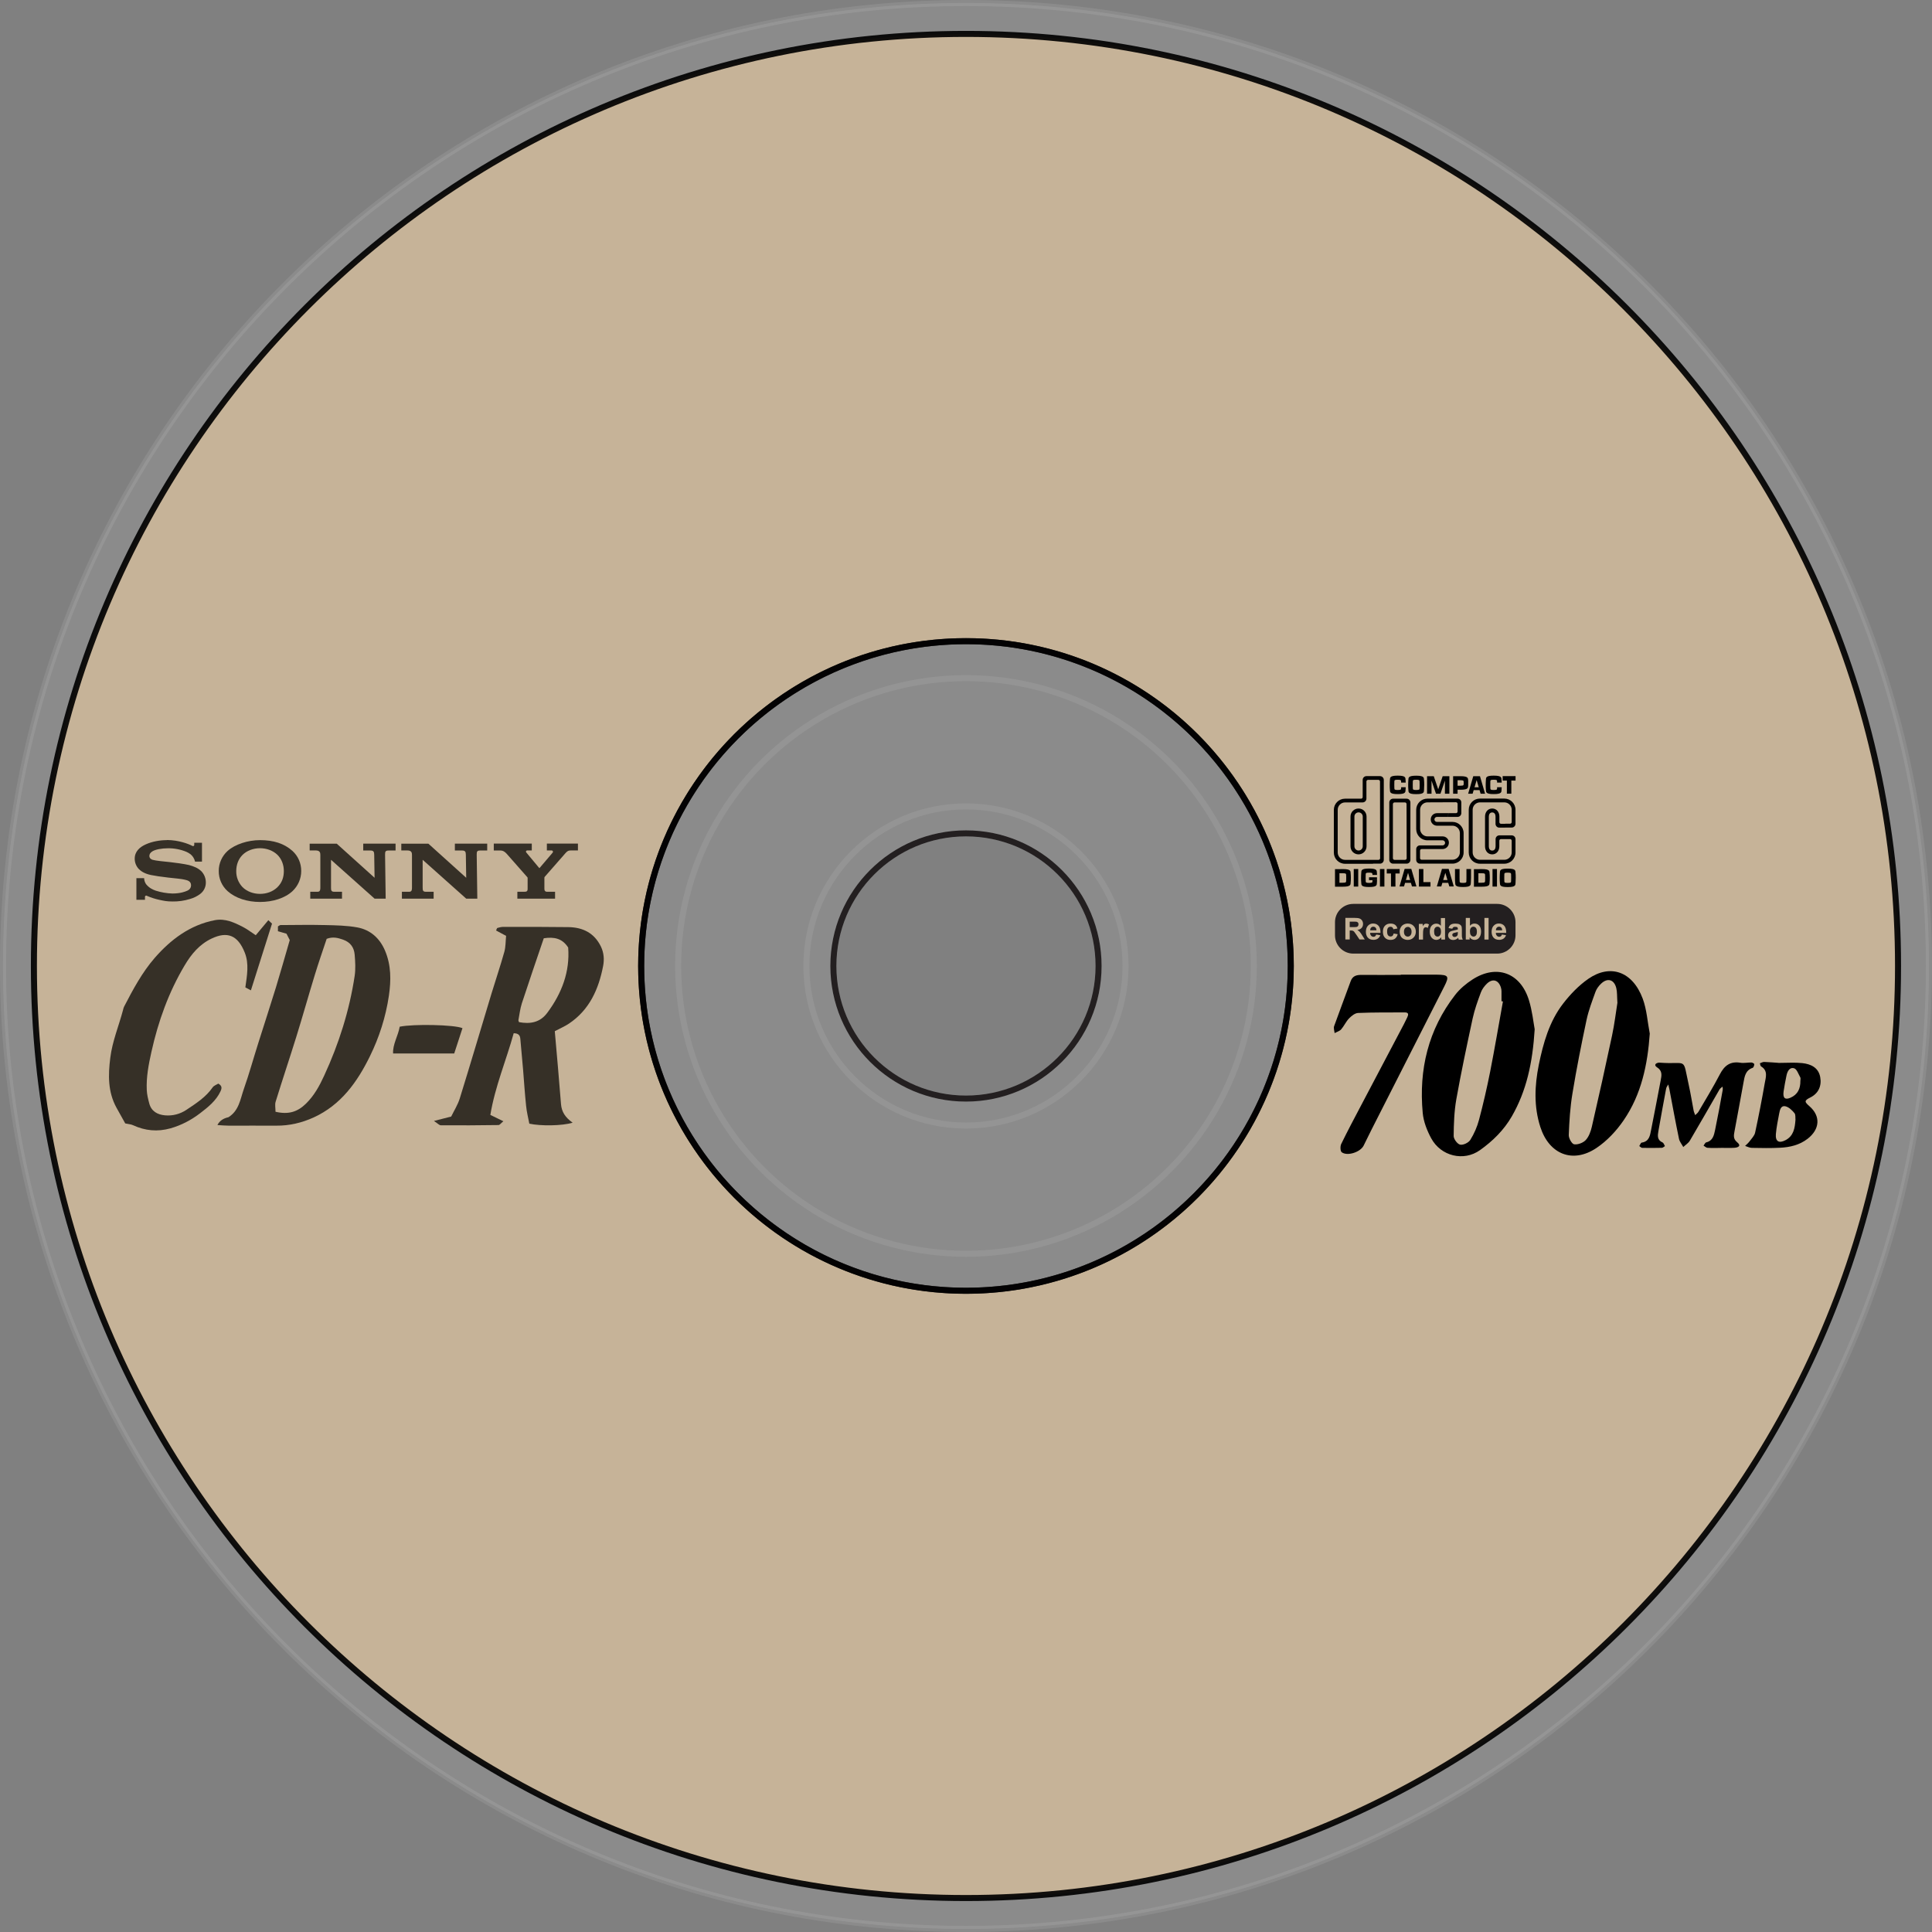 <?xml version="1.0" encoding="UTF-8"?>
<svg id="cd" data-name="Layer 2" xmlns="http://www.w3.org/2000/svg" viewBox="0 0 320.25 320.25">
  <rect x="0" y="0" width="320.25" height="320.25" fill="#808080" stroke="none"/>
  <g id="Layer_1-2" data-name="Layer 1">
    <path d="M160.12.5C71.97.5.5,71.97.5,160.12s71.47,159.62,159.62,159.62,159.62-71.47,159.62-159.62S248.28.5,160.12.5ZM160.12,182.1c-12.14,0-21.98-9.84-21.98-21.98s9.84-21.98,21.98-21.98,21.98,9.84,21.98,21.98-9.84,21.98-21.98,21.98Z" style="fill: #fff; opacity: .09; stroke: #fff; stroke-miterlimit: 10;"/>
    <path d="M160.12,5.62C74.8,5.62,5.62,74.8,5.62,160.12s69.17,154.5,154.5,154.5,154.5-69.17,154.5-154.5S245.45,5.62,160.12,5.62ZM160.12,213.96c-29.73,0-53.84-24.1-53.84-53.84s24.1-53.84,53.84-53.84,53.84,24.1,53.84,53.84-24.1,53.84-53.84,53.84Z" style="fill: #c6b398; stroke-width: 0px;"/>
    <circle cx="160.12" cy="160.12" r="26.45" style="fill: none; opacity: .08; stroke: #fff; stroke-miterlimit: 10;"/>
    <circle cx="160.12" cy="160.12" r="21.98" style="fill: none; stroke: #231f20; stroke-miterlimit: 10;"/>
    <circle cx="160.12" cy="160.12" r="53.84" style="fill: none; stroke: #231f20; stroke-miterlimit: 10;"/>
    <g>
      <path d="M81.85,139.84v1.14s1.11,0,1.11,0c.49,0,.81.31.99.5.15.16,3.35,3.8,3.43,3.89.08.1.08.1.08.16v1.8c0,.08,0,.16-.02.25-.05.11-.14.19-.25.22-.11.01-.21.02-.32.02h-1.11s0,1.14,0,1.14h6.25s0-1.14,0-1.14h-1.18c-.11,0-.21,0-.31-.02-.11-.03-.2-.11-.25-.22-.02-.08-.02-.16-.03-.25v-1.8c0-.06,0-.12.04-.17l3.47-3.96c.32-.35.48-.43.9-.43h1.15s0-1.14,0-1.14h-5.15s0,1.14,0,1.14h.78c.12,0,.22.08.23.2,0,.05-.01.1-.04.15-.02.02-2.16,2.54-2.18,2.56s-.04.02-.06,0c-.02-.03-2.13-2.56-2.13-2.56-.15-.18-.03-.35.14-.35h.76s0-1.14,0-1.14h-6.28Z" style="fill: #363027; stroke-width: 0px;"/>
      <path d="M51.33,139.83v1.14s1,0,1,0c.72,0,.77.4.77.75v5.34c0,.32.02.76-.44.76h-1.23s0,1.14,0,1.14h5.26s0-1.14,0-1.14h-1.28c-.51,0-.54-.23-.54-.73v-4.57s7.22,6.44,7.22,6.44h1.84s-.1-7.27-.1-7.27c0-.53.04-.71.59-.71h1.15s0-1.14,0-1.14h-5.36s0,1.14,0,1.14h1.18c.54,0,.63.21.64.71l.06,3.81-6.27-5.65h-4.48Z" style="fill: #363027; stroke-width: 0px;"/>
      <path d="M27.67,139.26c-1.13,0-2.41.21-3.5.7-1.01.45-1.84,1.18-1.84,2.38,0,.63.24,1.24.67,1.7.29.27.76.73,2,1,.55.12,1.73.3,2.9.43,1.17.12,2.31.23,2.78.36.37.09.99.22.99.92s-.66.91-.77.95c-.11.05-.9.41-2.32.41-.94-.03-1.87-.19-2.76-.47-.53-.19-1.08-.44-1.6-1.07-.21-.3-.32-.65-.33-1.01h-1.28s0,3.59,0,3.59h1.42s0-.49,0-.49c0-.11.09-.2.2-.2.04,0,.07,0,.11.03.67.29,1.37.52,2.08.67.75.16,1.23.27,2.16.27.98.02,1.96-.12,2.9-.41.62-.17,1.21-.46,1.72-.85.59-.45.93-1.15.92-1.89,0-.69-.26-1.36-.74-1.86-.27-.26-.58-.47-.92-.63-.37-.17-.74-.3-1.13-.4-.74-.18-2.4-.41-3.19-.49-.83-.09-2.28-.21-2.85-.38-.17-.05-.53-.22-.53-.64,0-.29.16-.54.48-.75.51-.32,1.54-.52,2.62-.52,1.04-.01,2.08.19,3.04.59.26.11.5.26.72.43.36.31.61.73.71,1.19h1.15s0-3.12,0-3.12h-1.28s0,.36,0,.36c0,.12-.12.27-.35.14-.58-.3-2.2-.95-4.2-.96h0Z" style="fill: #363027; stroke-width: 0px;"/>
      <path d="M43.1,139.26c-2.02,0-4.16.7-5.38,1.8-.93.85-1.47,2.06-1.46,3.32-.01,1.27.52,2.48,1.46,3.33,1.31,1.17,3.26,1.8,5.38,1.8s4.12-.62,5.39-1.8c.92-.87,1.44-2.07,1.44-3.33.01-1.26-.51-2.47-1.44-3.32-1.37-1.24-3.16-1.8-5.39-1.8h0ZM43.1,140.6c1.1,0,2.17.4,2.89,1.1.69.68,1.06,1.65,1.06,2.68,0,1.08-.33,1.96-1.06,2.68-.73.72-1.77,1.11-2.89,1.11s-2.17-.4-2.89-1.11c-.69-.72-1.07-1.68-1.05-2.68,0-1.03.36-2,1.05-2.68.72-.71,1.79-1.1,2.89-1.1h0Z" style="fill: #363027; stroke-width: 0px;"/>
      <path d="M66.52,139.83v1.14s1,0,1,0c.72,0,.77.4.77.75v5.34c0,.32.02.76-.44.76h-1.23s0,1.14,0,1.14h5.26s0-1.14,0-1.14h-1.28c-.51,0-.54-.23-.54-.73v-4.57s7.22,6.44,7.22,6.44h1.84s-.1-7.27-.1-7.27c0-.53.04-.71.59-.71h1.15s0-1.14,0-1.14h-5.36s0,1.14,0,1.14h1.18c.54,0,.63.21.64.71l.06,3.81-6.27-5.65h-4.48Z" style="fill: #363027; stroke-width: 0px;"/>
    </g>
    <path d="M160.12,5.62C74.8,5.62,5.62,74.8,5.62,160.12s69.17,154.5,154.5,154.5,154.5-69.17,154.5-154.5S245.45,5.62,160.12,5.62ZM160.12,213.96c-29.73,0-53.84-24.1-53.84-53.84s24.1-53.84,53.84-53.84,53.84,24.1,53.84,53.84-24.1,53.84-53.84,53.84Z" style="fill: none; opacity: .92; stroke: #000; stroke-miterlimit: 10;"/>
    <circle cx="160.12" cy="160.12" r="47.71" style="fill: none; opacity: .08; stroke: #fff; stroke-miterlimit: 10;"/>
    <g>
      <path d="M48.03,155.83c-.18-.35-.37-.72-.54-1.06-.5-.15-.95-.28-1.42-.41v-.8c.19-.1.31-.22.42-.22,2.47-.01,4.94-.06,7.4,0,1.79.04,3.6.07,5.35.39,2.16.4,3.7,1.79,4.57,3.82,1.04,2.43,1.03,4.94.65,7.52-.52,3.51-1.59,6.85-3.14,10.01-2.09,4.27-4.8,8.08-9.33,10.15-1.96.89-4.02,1.38-6.19,1.36-2.63-.02-5.26.01-7.89,0-.6,0-1.21-.06-1.87-.1q.5-1.01,1.83-1.3c1.75-1.09,1.96-2.99,2.54-4.65.89-2.52,1.6-5.11,2.41-7.66.97-3.07,1.97-6.13,2.92-9.21.77-2.52,1.48-5.06,2.29-7.84ZM45.68,184.29c2.18.5,3.65,0,5.03-1.34,1.38-1.35,2.27-3,3.03-4.66,2.43-5.26,4.18-10.77,5.05-16.52.17-1.15.1-2.36,0-3.53-.1-1.17-.69-2.04-1.89-2.47-.87-.31-1.7-.54-2.75-.15-.64,1.93-1.34,3.93-1.96,5.96-1.05,3.42-2.01,6.86-3.07,10.27-1.12,3.6-2.32,7.17-3.43,10.77-.15.48-.02,1.04-.02,1.66Z" style="fill: #363027; stroke-width: 0px;"/>
      <path d="M94.91,186.1c-1.71.53-5.31.57-7.17.16-.18-.94-.43-1.93-.53-2.93-.21-1.99-.34-3.99-.5-5.98-.15-1.72-.3-3.43-.46-5.15-.05-.54-.26-.92-1.1-.93-1.23,4.47-3.09,8.82-3.87,13.54.76.37,1.36.66,2.16,1.05-.37.29-.59.63-.82.63-3.18.05-6.37.06-9.55.04-.26,0-.53-.32-1.14-.72,1.13-.29,1.89-.48,2.86-.73.45-.93,1.09-1.93,1.43-3.03,1.79-5.78,3.51-11.59,5.26-17.39.7-2.3,1.47-4.57,2.12-6.89.23-.84.2-1.75.29-2.64-.67-.36-1.17-.63-1.66-.89.1-.2.13-.39.21-.42.32-.09.66-.18.99-.18,3.6,0,7.2-.01,10.8.04,2.38.04,4.27.96,5.37,3.21.51,1.05.58,2.17.37,3.25-.74,3.83-2.26,7.25-5.64,9.52-.73.49-1.56.84-2.37,1.27.35,4.02.72,8.04,1.03,12.08.1,1.27.69,2.21,1.93,3.09ZM90.14,155.52c-1.24,3.65-2.47,7.22-3.64,10.8-.29.9-.39,1.86-.57,2.8-.01.06.04.12.1.31,1.82.34,3.48.09,4.69-1.55,2.41-3.24,3.77-6.82,3.46-10.82-.99-1.53-2.33-1.79-4.05-1.53Z" style="fill: #363027; stroke-width: 0px;"/>
      <path d="M42.39,155.03c.71-.86,1.39-1.67,2.09-2.5.22.2.37.34.61.57-1.14,3.62-2.3,7.27-3.5,11.06-.37-.2-.65-.34-.92-.49.28-1.99.64-3.92-.1-5.77-1.15-2.9-2.91-3.55-5.48-2.33-2.05.97-3.38,2.6-4.47,4.43-2.66,4.46-4.39,9.28-5.52,14.36-.47,2.11-.87,4.18-.77,6.33.03.74.22,1.49.41,2.21.35,1.32,1.37,1.87,2.62,1.98,1.26.11,2.48-.21,3.52-.9,1.6-1.07,3.24-2.1,4.37-3.74.21-.3.65-.44.94-.62.64.37.6.75.36,1.28-.73,1.56-2.05,2.61-3.34,3.6-1.47,1.13-3.11,2.01-4.94,2.53-2.17.61-4.21.41-6.23-.52-.34-.16-.75-.17-1.28-.29-.42-.76-.95-1.68-1.46-2.62-1.43-2.62-1.38-5.4-1.02-8.25.34-2.75,1.41-5.28,2.11-7.92.05-.18.08-.38.17-.55,1.47-2.84,3-5.7,5.08-8.09,2.64-3.03,5.83-5.46,9.96-6.26,1.74-.33,3.25.39,4.72,1.15.66.34,1.26.81,2.07,1.34Z" style="fill: #363027; stroke-width: 0px;"/>
      <path d="M66.24,170.19c2.29-.48,9.09-.34,10.42.24-.44,1.33-.88,2.68-1.37,4.2h-10.13c-.09-1.52.84-2.93,1.09-4.43Z" style="fill: #363027; stroke-width: 0px;"/>
    </g>
    <g>
      <path d="M254.39,170.62c-.35,5.59-1.36,10.2-3.79,14.43-1.32,2.29-3.17,4.1-5.28,5.6-2.7,1.92-6.47,1.01-8.08-1.96-.7-1.29-1.28-2.78-1.41-4.22-.66-7.17.91-13.8,5.39-19.57.78-1,1.81-1.86,2.88-2.55,3.97-2.55,7.92-1.12,9.33,3.42.56,1.8.75,3.71.96,4.84ZM249.13,166c-.08-.01-.16-.02-.24-.04,0-.54,0-1.09,0-1.63,0-.2-.03-.41-.09-.61-.38-1.27-1.36-1.58-2.31-.69-.43.41-.83.94-1.03,1.5-.52,1.4-1.03,2.82-1.35,4.28-.96,4.46-1.91,8.92-2.71,13.41-.35,1.99-.42,4.05-.44,6.09,0,.5.62,1.34,1.08,1.43.51.1,1.39-.32,1.68-.79.64-1.02,1.14-2.18,1.45-3.35.7-2.63,1.31-5.29,1.84-7.96.76-3.87,1.42-7.77,2.12-11.65Z" style="fill: #000; stroke-width: 0px;"/>
      <path d="M273.47,171.3c-.36,5.19-1.39,10.1-4.32,14.38-1.2,1.76-2.76,3.43-4.52,4.61-3.93,2.63-7.84,1.05-9.3-3.47-1.1-3.41-.95-6.86-.26-10.3.74-3.62,1.74-7.19,4.03-10.16,1.18-1.53,2.59-3,4.17-4.1,3.63-2.52,7.34-1.26,9.03,3.28.67,1.81.79,3.83,1.16,5.75ZM268.1,166.18c-.07-1.03-.02-1.73-.18-2.38-.35-1.46-1.48-1.77-2.55-.72-.38.37-.73.84-.9,1.32-.55,1.53-1.14,3.06-1.48,4.65-.86,4.05-1.67,8.12-2.34,12.21-.38,2.27-.52,4.58-.61,6.88-.02.53.51,1.48.89,1.54.61.09,1.49-.24,1.92-.7.52-.56.83-1.41,1.01-2.19,1.16-5.03,2.28-10.06,3.35-15.11.41-1.92.64-3.88.9-5.5Z" style="fill: #000; stroke-width: 0px;"/>
      <path d="M232.21,161.56c1.98,0,3.95-.01,5.93,0,1.97.02,2.13.25,1.27,1.94-4,7.89-8.01,15.77-12.02,23.66-.46.91-.9,1.84-1.36,2.75-.54,1.07-2.69,1.78-3.62,1.09-.25-.18-.27-1-.09-1.37,1.04-2.14,2.16-4.24,3.27-6.35,2.37-4.52,4.76-9.03,7.14-13.55.19-.36.37-.73.54-1.1.2-.42.27-.81-.39-.81-2.59.01-5.18-.02-7.76.09-.52.02-1.1.49-1.5.9-.51.53-.82,1.25-1.3,1.81-.26.3-.72.42-1.09.63-.04-.38-.2-.81-.09-1.14.89-2.5,1.85-4.98,2.75-7.47.32-.88.96-1.04,1.77-1.04,2.18.02,4.36,0,6.54,0v-.05Z" style="fill: #000; stroke-width: 0px;"/>
      <path d="M285.28,190.28c-.75,0-1.5.03-2.25-.02-.22-.01-.43-.24-.65-.36.15-.19.27-.5.45-.54,1.09-.26,1.28-1.18,1.46-2.03.46-2.2.86-4.41,1.26-6.62.04-.19,0-.4-.02-.59-.17.16-.4.28-.51.48-1.64,2.83-3.25,5.67-4.91,8.48-.25.42-.72.7-1.09,1.05-.24-.45-.61-.88-.71-1.36-.57-2.73-1.07-5.48-1.59-8.22-.05-.26-.13-.52-.19-.79-.12.23-.31.44-.35.68-.44,2.34-.87,4.69-1.28,7.03-.13.75-.24,1.5.69,1.91.18.08.26.39.39.6-.17.1-.33.27-.5.28-1.09.03-2.18.03-3.27.01-.16,0-.32-.2-.48-.3.13-.2.24-.55.4-.57,1.26-.18,1.38-1.2,1.56-2.11.55-2.73,1.06-5.48,1.59-8.22.16-.82.3-1.58-.61-2.15-.49-.31-.33-.67.25-.77.07-.01.14,0,.2,0,4.69.36,3.75-1.09,4.82,3.75.31,1.39.53,2.81.8,4.21.05.25.17.49.26.74.18-.19.41-.35.54-.57,1.2-2.06,2.45-4.09,3.55-6.21.75-1.44,1.72-2.18,3.39-1.91.59.1,1.22-.05,1.83-.04.17,0,.49.19.48.28-.01.22-.12.56-.28.61-1.19.41-1.33,1.43-1.51,2.45-.48,2.68-.99,5.36-1.48,8.03-.12.67-.27,1.27.42,1.84.76.62.17.89-.46.93-.75.05-1.5.01-2.25.01,0,0,0,0,0,0Z" style="fill: #000; stroke-width: 0px;"/>
      <path d="M294.8,176.19c1.5,0,2.73-.1,3.93.03,1.42.15,2.7.73,2.99,2.32.27,1.48-.3,2.73-1.68,3.4-1.04.51-.89.74-.09,1.44,1.88,1.65,1.7,3.81-.3,5.37-1.35,1.05-2.94,1.42-4.58,1.5-1.56.08-3.13.05-4.69.02-.37,0-.74-.21-1.11-.32.25-.25.52-.47.73-.75.34-.47.82-.93.93-1.46.59-2.72,1.12-5.46,1.6-8.21.17-.96.57-2.05-.61-2.76-.13-.08-.14-.34-.2-.52.24-.08.48-.23.71-.22.88.03,1.76.11,2.37.15ZM297.62,185.6c-.04-.31.05-.82-.17-1.09-.39-.47-.91-.98-1.46-1.12-.79-.2-.95.57-1.07,1.18-.21,1.13-.45,2.26-.55,3.41-.1,1.23.51,1.59,1.61,1.01,1.32-.7,1.54-1.96,1.64-3.38ZM298.43,179.19c0-.2.07-.45-.01-.6-.31-.54-.57-1.38-1.03-1.51-.76-.22-1.13.53-1.27,1.25-.17.86-.35,1.73-.47,2.59-.15,1.08.23,1.44,1.14,1.04,1.2-.52,1.66-1.51,1.64-2.78Z" style="fill: #000; stroke-width: 0px;"/>
    </g>
    <g id="g10">
      <g id="g12">
        <path id="path14" d="M248.16,130.49c0,.09,0,.16,0,.18-.02.19,0,.28-.56.28s-.53-.09-.56-.28c0-.06-.01-.41-.01-.57,0-.16,0-.5.01-.57.02-.19,0-.28.56-.28s.53.09.56.28c0,.03,0,.1,0,.19h.76c0-.17-.01-.32-.02-.39-.04-.39.11-.76-1.3-.76s-1.26.37-1.3.76c-.01.13-.03.44-.03.77,0,.32.01.64.03.77.04.39-.11.76,1.3.76s1.26-.37,1.3-.76c0-.07.02-.21.02-.38h-.76" style="fill: #010101; stroke-width: 0px;"/>
        <path id="path16" d="M239.14,128.66l-.74,2.17-.74-2.17h-1.11s0,2.91,0,2.91h.74v-2.17l.74,2.17h.74l.74-2.17v2.17h.74v-2.91h-1.11" style="fill: #010101; stroke-width: 0px;"/>
        <path id="path18" d="M249.09,128.65h2.13v.74h-.7v2.17h-.74v-2.17h-.7v-.74" style="fill: #010101; stroke-width: 0px;"/>
        <path id="path20" d="M243.36,131.57l.85-2.91h1.11l.85,2.91h-.74l-.18-.6h-.97l.14-.47h.7l-.35-1.19-.67,2.26h-.74" style="fill: #010101; stroke-width: 0px;"/>
        <path id="path22" d="M234.75,129.25c.56,0,.53.09.56.28,0,.06.01.41.01.57,0,.16,0,.5-.01.57-.02.19,0,.28-.56.28s-.53-.09-.56-.28c0-.06-.01-.41-.01-.57,0-.16,0-.5.01-.57.02-.19,0-.28.56-.28v-.67c-1.41,0-1.26.37-1.3.76-.01.13-.03.44-.03.77,0,.32.01.64.03.77.04.39-.11.76,1.3.76s1.26-.37,1.3-.76c.01-.13.02-.44.03-.77,0-.32-.01-.64-.03-.77-.04-.39.11-.76-1.3-.76v.67" style="fill: #010101; stroke-width: 0px;"/>
        <path id="path24" d="M232.25,130.49c0,.09,0,.16,0,.18-.02.19,0,.28-.56.28s-.53-.09-.56-.28c0-.06-.01-.41-.01-.57,0-.16,0-.5.01-.57.02-.19,0-.28.56-.28s.53.09.56.28c0,.03,0,.1,0,.19h.76c0-.17-.01-.32-.02-.39-.04-.39.11-.76-1.3-.76s-1.26.37-1.3.76c-.01.13-.03.44-.03.77,0,.32.01.64.03.77.04.39-.11.76,1.3.76s1.26-.37,1.3-.76c0-.07.02-.21.02-.38h-.76" style="fill: #010101; stroke-width: 0px;"/>
        <path id="path26" d="M242.06,130.9h-.45v-.66h.45c.56,0,.54-.09.56-.29,0-.06,0-.01,0-.17,0-.16,0-.11,0-.17-.02-.19,0-.28-.56-.28h-.45s0,2.24,0,2.24h-.74v-2.91h1.19c1.41,0,1.26.37,1.31.76,0,.05,0,.26,0,.37,0,.09,0,.3,0,.37-.04.39.1.75-1.31.75" style="fill: #010101; stroke-width: 0px;"/>
        <path id="path28" d="M249.92,144.65c.56,0,.53.09.56.28,0,.06.01.41.01.57,0,.16,0,.5-.01.57-.02.19,0,.28-.56.28s-.53-.09-.56-.28c0-.06-.01-.41-.01-.57s0-.5.01-.57c.02-.19,0-.28.56-.28v-.67c-1.41,0-1.26.37-1.3.76-.01.13-.03.44-.03.77,0,.32.01.64.03.77.04.39-.11.76,1.3.76s1.26-.37,1.3-.76c.01-.13.02-.44.03-.77,0-.32-.01-.64-.03-.77-.04-.39.11-.76-1.3-.76v.67" style="fill: #010101; stroke-width: 0px;"/>
        <path id="path30" d="M238.17,146.94l.85-2.91h1.11l.85,2.91h-.74l-.18-.6h-.97l.14-.47h.7l-.35-1.19-.67,2.26h-.74" style="fill: #010101; stroke-width: 0px;"/>
        <path id="path32" d="M231.98,146.94l.85-2.91h1.11l.85,2.91h-.74l-.18-.6h-.97l.14-.47h.7l-.34-1.19-.67,2.26h-.74" style="fill: #010101; stroke-width: 0px;"/>
        <path id="path34" d="M225.14,144.05v2.91h-.74v-2.91h.74" style="fill: #010101; stroke-width: 0px;"/>
        <path id="path36" d="M229.48,144.05v2.91h-.74v-2.91h.74" style="fill: #010101; stroke-width: 0px;"/>
        <path id="path38" d="M229.88,144.05h2.13v.74h-.7v2.17h-.74v-2.17h-.7v-.74" style="fill: #010101; stroke-width: 0px;"/>
        <path id="path40" d="M235.94,146.23v-2.18h-.74v2.91h1.92v-.74h-1.18" style="fill: #010101; stroke-width: 0px;"/>
        <path id="path42" d="M248.14,144.05v2.91h-.74v-2.91h.74" style="fill: #010101; stroke-width: 0px;"/>
        <path id="path44" d="M245.22,144.06h.4c1.41,0,1.26.37,1.3.76.01.13.03.35.03.67s-.01.6-.03.73c-.04.39.11.76-1.3.76h-1.3v-2.91h.89v.67s-.15,0-.15,0v1.58h.55c.56,0,.53-.1.56-.29,0-.06.01-.37.01-.53,0-.16,0-.41-.01-.47-.02-.19,0-.28-.56-.28h-.41s.01-.67.01-.67" style="fill: #010101; stroke-width: 0px;"/>
        <path id="path46" d="M243.84,145.5v-1.45h-.76v1.45c0,.16,0,.5-.01.57-.02.19,0,.28-.56.28s-.53-.09-.56-.28c0-.06-.01-.41-.01-.57v-1.45s-.76,0-.76,0v1.45c0,.32.01.64.03.77.04.39-.11.76,1.3.76s1.26-.37,1.3-.76c.01-.13.02-.44.03-.77" style="fill: #010101; stroke-width: 0px;"/>
        <path id="path48" d="M227.5,145.89c0,.09,0,.16,0,.18-.02.19,0,.28-.56.28s-.53-.09-.56-.28c0-.06-.01-.41-.01-.57,0-.16,0-.5.01-.57.02-.19,0-.28.56-.28s.53.09.56.28c0,.03,0,0,0,.1h.76c0-.17-.01-.22-.02-.3-.04-.39.11-.76-1.3-.76s-1.26.37-1.3.76c-.01.13-.03.44-.03.77,0,.32.01.64.03.77.04.39-.11.76,1.3.76s1.26-.37,1.3-.76c0-.07.02-.21.02-.38h-.76" style="fill: #010101; stroke-width: 0px;"/>
        <path id="path50" d="M226.93,145.42v.47h1.32v-.47h-1.32" style="fill: #010101; stroke-width: 0px;"/>
        <path id="path52" d="M222.19,144.06h.4c1.41,0,1.26.37,1.3.76.01.13.03.35.03.67,0,.32-.01.6-.03.73-.04.39.11.76-1.3.76h-1.3v-2.91h.89v.67s-.15,0-.15,0v1.58h.55c.56,0,.53-.1.56-.29,0-.06.01-.37.01-.53,0-.16,0-.41-.01-.47-.02-.19,0-.28-.56-.28h-.41s.01-.67.01-.67" style="fill: #010101; stroke-width: 0px;"/>
        <path id="path54" d="M227.61,142.53h-4.65c-.67,0-1.22-.55-1.22-1.22v-7.08c0-.67.55-1.22,1.22-1.22h2.91c.35,0,.63-.29.63-.64v-2.83c0-.15.13-.27.27-.27h1.71c.15,0,.27.12.27.27l.02,12.72c0,.15-.12.27-.27.27h-.89s-.02.63-.02.63h1.16c.35,0,.63-.28.63-.63v-13.25c0-.35-.28-.63-.63-.63h-2.24c-.35,0-.63.28-.63.63v2.84c0,.15-.12.27-.26.27h-2.66c-1.03,0-1.86.83-1.86,1.85v7.08c0,1.03.83,1.86,1.86,1.86h4.63s.02-.63.02-.63" style="fill: #010101; stroke-width: 0px;"/>
        <path id="path56" d="M225.89,139.93v-4.58c0-.38-.31-.69-.69-.69s-.69.31-.69.69v4.94c0,.38.31.69.69.69s.69-.31.69-.69v-.36l.63.02v.34c0,.73-.59,1.33-1.33,1.33s-1.33-.59-1.33-1.33v-4.94c0-.73.59-1.33,1.33-1.33s1.33.59,1.33,1.33v4.6l-.63-.02" style="fill: #010101; stroke-width: 0px;"/>
        <path id="path58" d="M232.03,142.53h-.87c-.15,0-.27-.12-.27-.27v-8.98c.01-.15.13-.27.28-.27h1.71c.15,0,.27.12.27.27l.02,8.98c0,.15-.12.27-.27.27h-.86v.63h1.12c.35,0,.63-.28.63-.63v-9.51c0-.35-.28-.63-.63-.63h-2.24c-.35,0-.63.28-.63.63v9.51c0,.35.28.63.63.63h1.13s0-.63,0-.63" style="fill: #010101; stroke-width: 0px;"/>
        <path id="path60" d="M240.07,134.79h-1.87c-.58,0-1.04.46-1.04,1.04s.47,1.04,1.04,1.04h2.57c.67,0,1.22.55,1.22,1.22v3.2c0,.67-.55,1.22-1.23,1.22h-5.1c-.15,0-.27-.11-.27-.26v-1.24c0-.15.12-.27.27-.27h3.47c.58-.01,1.04-.48,1.04-1.06s-.47-1.04-1.04-1.04h-2.51c-.67,0-1.22-.56-1.22-1.23v-3.19c0-.67.55-1.22,1.22-1.22l4.72-.02c.15,0,.27.12.27.27v1.27c0,.15-.12.27-.27.27h-1.27s-.02.62-.02.62h1.55c.35,0,.63-.28.63-.63v-1.77c0-.35-.28-.63-.63-.63h-4.99c-1.03,0-1.86.83-1.86,1.86v3.19c0,1.03.83,1.86,1.86,1.86h2.51c.23,0,.42.18.42.42s-.19.42-.42.42h-3.74c-.35,0-.63.28-.63.63v1.77c0,.35.28.63.63.63h5.37c1.03,0,1.86-.83,1.86-1.86v-3.2c0-1.03-.82-1.86-1.85-1.86h-2.57c-.23,0-.42-.18-.42-.41s.19-.42.42-.42h1.85s.02-.62.02-.62" style="fill: #010101; stroke-width: 0px;"/>
        <path id="path62" d="M249.51,136.54h.8c.15,0,.27-.12.27-.27v-2.05c0-.67-.55-1.22-1.22-1.22h-4.03c-.67,0-1.22.55-1.22,1.22v7.08c0,.67.55,1.22,1.22,1.22h4.03c.67,0,1.22-.55,1.22-1.22v-1.94c0-.15-.12-.27-.26-.27h-1.52c-.15,0-.27.12-.27.27v.93c0,.73-.45,1.33-1.18,1.33s-1.19-.59-1.19-1.33v-4.94c0-.73.46-1.33,1.19-1.33s1.19.59,1.19,1.33v.93c0,.15.11.27.26.27h.71l-.02.64h-.96c-.35,0-.63-.28-.63-.63v-1.2c0-.38-.17-.69-.55-.69s-.56.31-.56.69v4.94c0,.38.18.69.56.69s.56-.31.56-.69v-1.2c0-.35.28-.63.62-.63h2.05c.35,0,.63.28.63.63v2.21c0,1.03-.83,1.86-1.86,1.86h-4.03c-1.03,0-1.86-.83-1.86-1.86v-7.08c0-1.03.83-1.86,1.86-1.86h4.03c1.03,0,1.86.83,1.86,1.86v2.32c0,.35-.28.63-.63.63h-1.1l.02-.64" style="fill: #010101; stroke-width: 0px;"/>
      </g>
    </g>
    <g>
      <path d="M238.29,153.61c-.16,0-.3.06-.41.19-.11.13-.16.32-.16.58,0,.28.04.48.11.6.11.18.27.27.46.27.16,0,.29-.07.4-.2.11-.13.17-.33.17-.6,0-.3-.05-.51-.16-.64-.11-.13-.25-.2-.41-.2Z" style="fill: #231f20; stroke-width: 0px;"/>
      <path d="M240.86,154.72c-.09.06-.13.14-.13.24s.04.18.11.25.16.1.27.1c.12,0,.24-.04.35-.12.08-.06.14-.14.16-.23.02-.06.03-.17.03-.33v-.14c-.09.03-.23.06-.42.1s-.32.08-.37.12Z" style="fill: #231f20; stroke-width: 0px;"/>
      <path d="M244.23,153.61c-.16,0-.3.06-.41.19-.11.13-.16.32-.16.58s.04.47.13.6c.12.18.28.27.47.27.15,0,.28-.06.39-.19.11-.13.16-.33.16-.61,0-.3-.05-.51-.16-.64-.11-.13-.25-.2-.41-.2Z" style="fill: #231f20; stroke-width: 0px;"/>
      <path d="M233.35,153.65c-.18,0-.33.07-.45.21-.12.14-.18.33-.18.59s.06.45.18.59c.12.14.27.21.45.21s.33-.07.45-.21.18-.34.18-.6-.06-.45-.18-.59-.27-.21-.45-.21Z" style="fill: #231f20; stroke-width: 0px;"/>
      <path d="M227.64,153.61c-.15,0-.27.05-.37.16s-.15.26-.14.44h1.03c0-.2-.06-.35-.15-.45-.1-.1-.22-.15-.36-.15Z" style="fill: #231f20; stroke-width: 0px;"/>
      <path d="M248.18,149.83h-23.86c-1.67,0-3.03,1.36-3.03,3.03v2.18c0,1.67,1.36,3.03,3.03,3.03h23.86c1.67,0,3.03-1.36,3.03-3.03v-2.18c0-1.67-1.36-3.03-3.03-3.03ZM225.36,155.74l-.52-.78c-.19-.28-.31-.45-.38-.53-.07-.07-.14-.12-.22-.15-.08-.03-.2-.04-.36-.04h-.15v1.49h-.72v-3.58h1.52c.38,0,.66.03.83.1.17.06.31.18.42.34.1.16.16.35.16.56,0,.27-.08.49-.24.67-.16.17-.39.29-.71.33.16.09.29.19.39.3s.24.3.41.58l.44.7h-.86ZM227.28,155.11c.11.11.24.17.4.17.11,0,.2-.03.27-.09s.13-.15.17-.28l.68.11c-.09.25-.23.44-.42.57-.19.13-.43.2-.71.2-.45,0-.78-.15-1-.44-.17-.24-.26-.53-.26-.89,0-.43.11-.77.34-1.01.22-.24.51-.37.85-.37.39,0,.69.13.91.38.22.25.33.65.32,1.17h-1.72c0,.2.06.36.17.47ZM231.28,155.56c-.2.16-.46.24-.8.24-.38,0-.68-.12-.91-.36s-.34-.57-.34-.99.11-.76.34-1c.23-.24.53-.36.92-.36.32,0,.57.07.75.2.19.14.32.34.4.62l-.68.12c-.02-.14-.07-.24-.16-.31-.08-.07-.18-.1-.31-.1-.17,0-.31.06-.41.18-.1.12-.15.31-.15.59,0,.31.05.52.16.65s.24.19.42.19c.13,0,.24-.04.32-.11.08-.07.14-.2.18-.38l.67.11c-.07.31-.21.54-.4.7ZM234.31,155.41c-.25.26-.57.39-.96.39-.24,0-.46-.05-.68-.16s-.38-.26-.49-.47c-.11-.21-.17-.46-.17-.76,0-.23.06-.45.17-.66.11-.21.27-.38.48-.49s.44-.17.69-.17c.39,0,.71.13.96.38.25.25.38.58.38.97s-.13.72-.38.98ZM236.66,153.81c-.12-.07-.22-.11-.32-.11s-.18.03-.24.08c-.07.05-.12.15-.16.29s-.06.43-.06.87v.8h-.69v-2.59h.64v.37c.11-.17.21-.29.29-.34s.19-.08.3-.08c.16,0,.31.04.45.13l-.21.6ZM239.55,155.74h-.64v-.38c-.11.15-.23.26-.38.33-.14.07-.29.11-.44.11-.3,0-.55-.12-.77-.36-.21-.24-.32-.57-.32-1s.1-.77.31-1c.21-.23.47-.34.78-.34.29,0,.54.12.75.36v-1.29h.69v3.58ZM241.8,155.74s-.04-.11-.07-.2c-.01-.04-.02-.07-.02-.08-.12.11-.24.2-.38.26-.13.06-.28.09-.43.09-.27,0-.48-.07-.63-.22-.15-.15-.23-.33-.23-.55,0-.15.04-.28.11-.39.07-.12.17-.2.29-.26.13-.06.31-.11.55-.16.32-.06.54-.12.67-.17v-.07c0-.13-.03-.23-.1-.28-.06-.06-.19-.08-.37-.08-.12,0-.22.02-.29.07-.07.05-.12.13-.17.25l-.62-.11c.07-.25.19-.44.36-.56s.42-.18.76-.18c.31,0,.53.04.68.11.15.07.25.16.32.28.06.11.09.32.09.61v.8c0,.23,0,.4.03.5.02.11.06.22.12.35h-.68ZM245.19,155.44c-.21.24-.47.36-.77.36-.15,0-.29-.04-.44-.11-.14-.07-.27-.18-.37-.33v.38h-.64v-3.58h.69v1.29c.21-.24.46-.36.75-.36.32,0,.58.11.78.34.21.23.31.56.31.99s-.11.78-.32,1.02ZM246.75,155.74h-.69v-3.58h.69v3.58ZM248.12,155.11c.11.11.24.17.4.17.11,0,.2-.03.27-.09s.13-.15.17-.28l.68.11c-.09.25-.23.44-.42.57-.19.13-.43.2-.71.2-.45,0-.78-.15-1-.44-.17-.24-.26-.53-.26-.89,0-.43.11-.77.34-1.01.22-.24.51-.37.85-.37.39,0,.69.13.91.38.22.25.33.65.32,1.17h-1.72c0,.2.06.36.17.47Z" style="fill: #231f20; stroke-width: 0px;"/>
      <path d="M248.48,153.61c-.15,0-.27.05-.37.16s-.15.26-.14.44h1.03c0-.2-.06-.35-.15-.45-.1-.1-.22-.15-.36-.15Z" style="fill: #231f20; stroke-width: 0px;"/>
      <path d="M225.19,153.21c0-.12-.03-.22-.1-.29-.06-.07-.16-.12-.27-.14-.06,0-.23-.01-.53-.01h-.56v.91h.53c.35,0,.56-.01.65-.04.09-.03.15-.08.2-.15s.07-.16.07-.27Z" style="fill: #231f20; stroke-width: 0px;"/>
    </g>
  </g>
</svg>